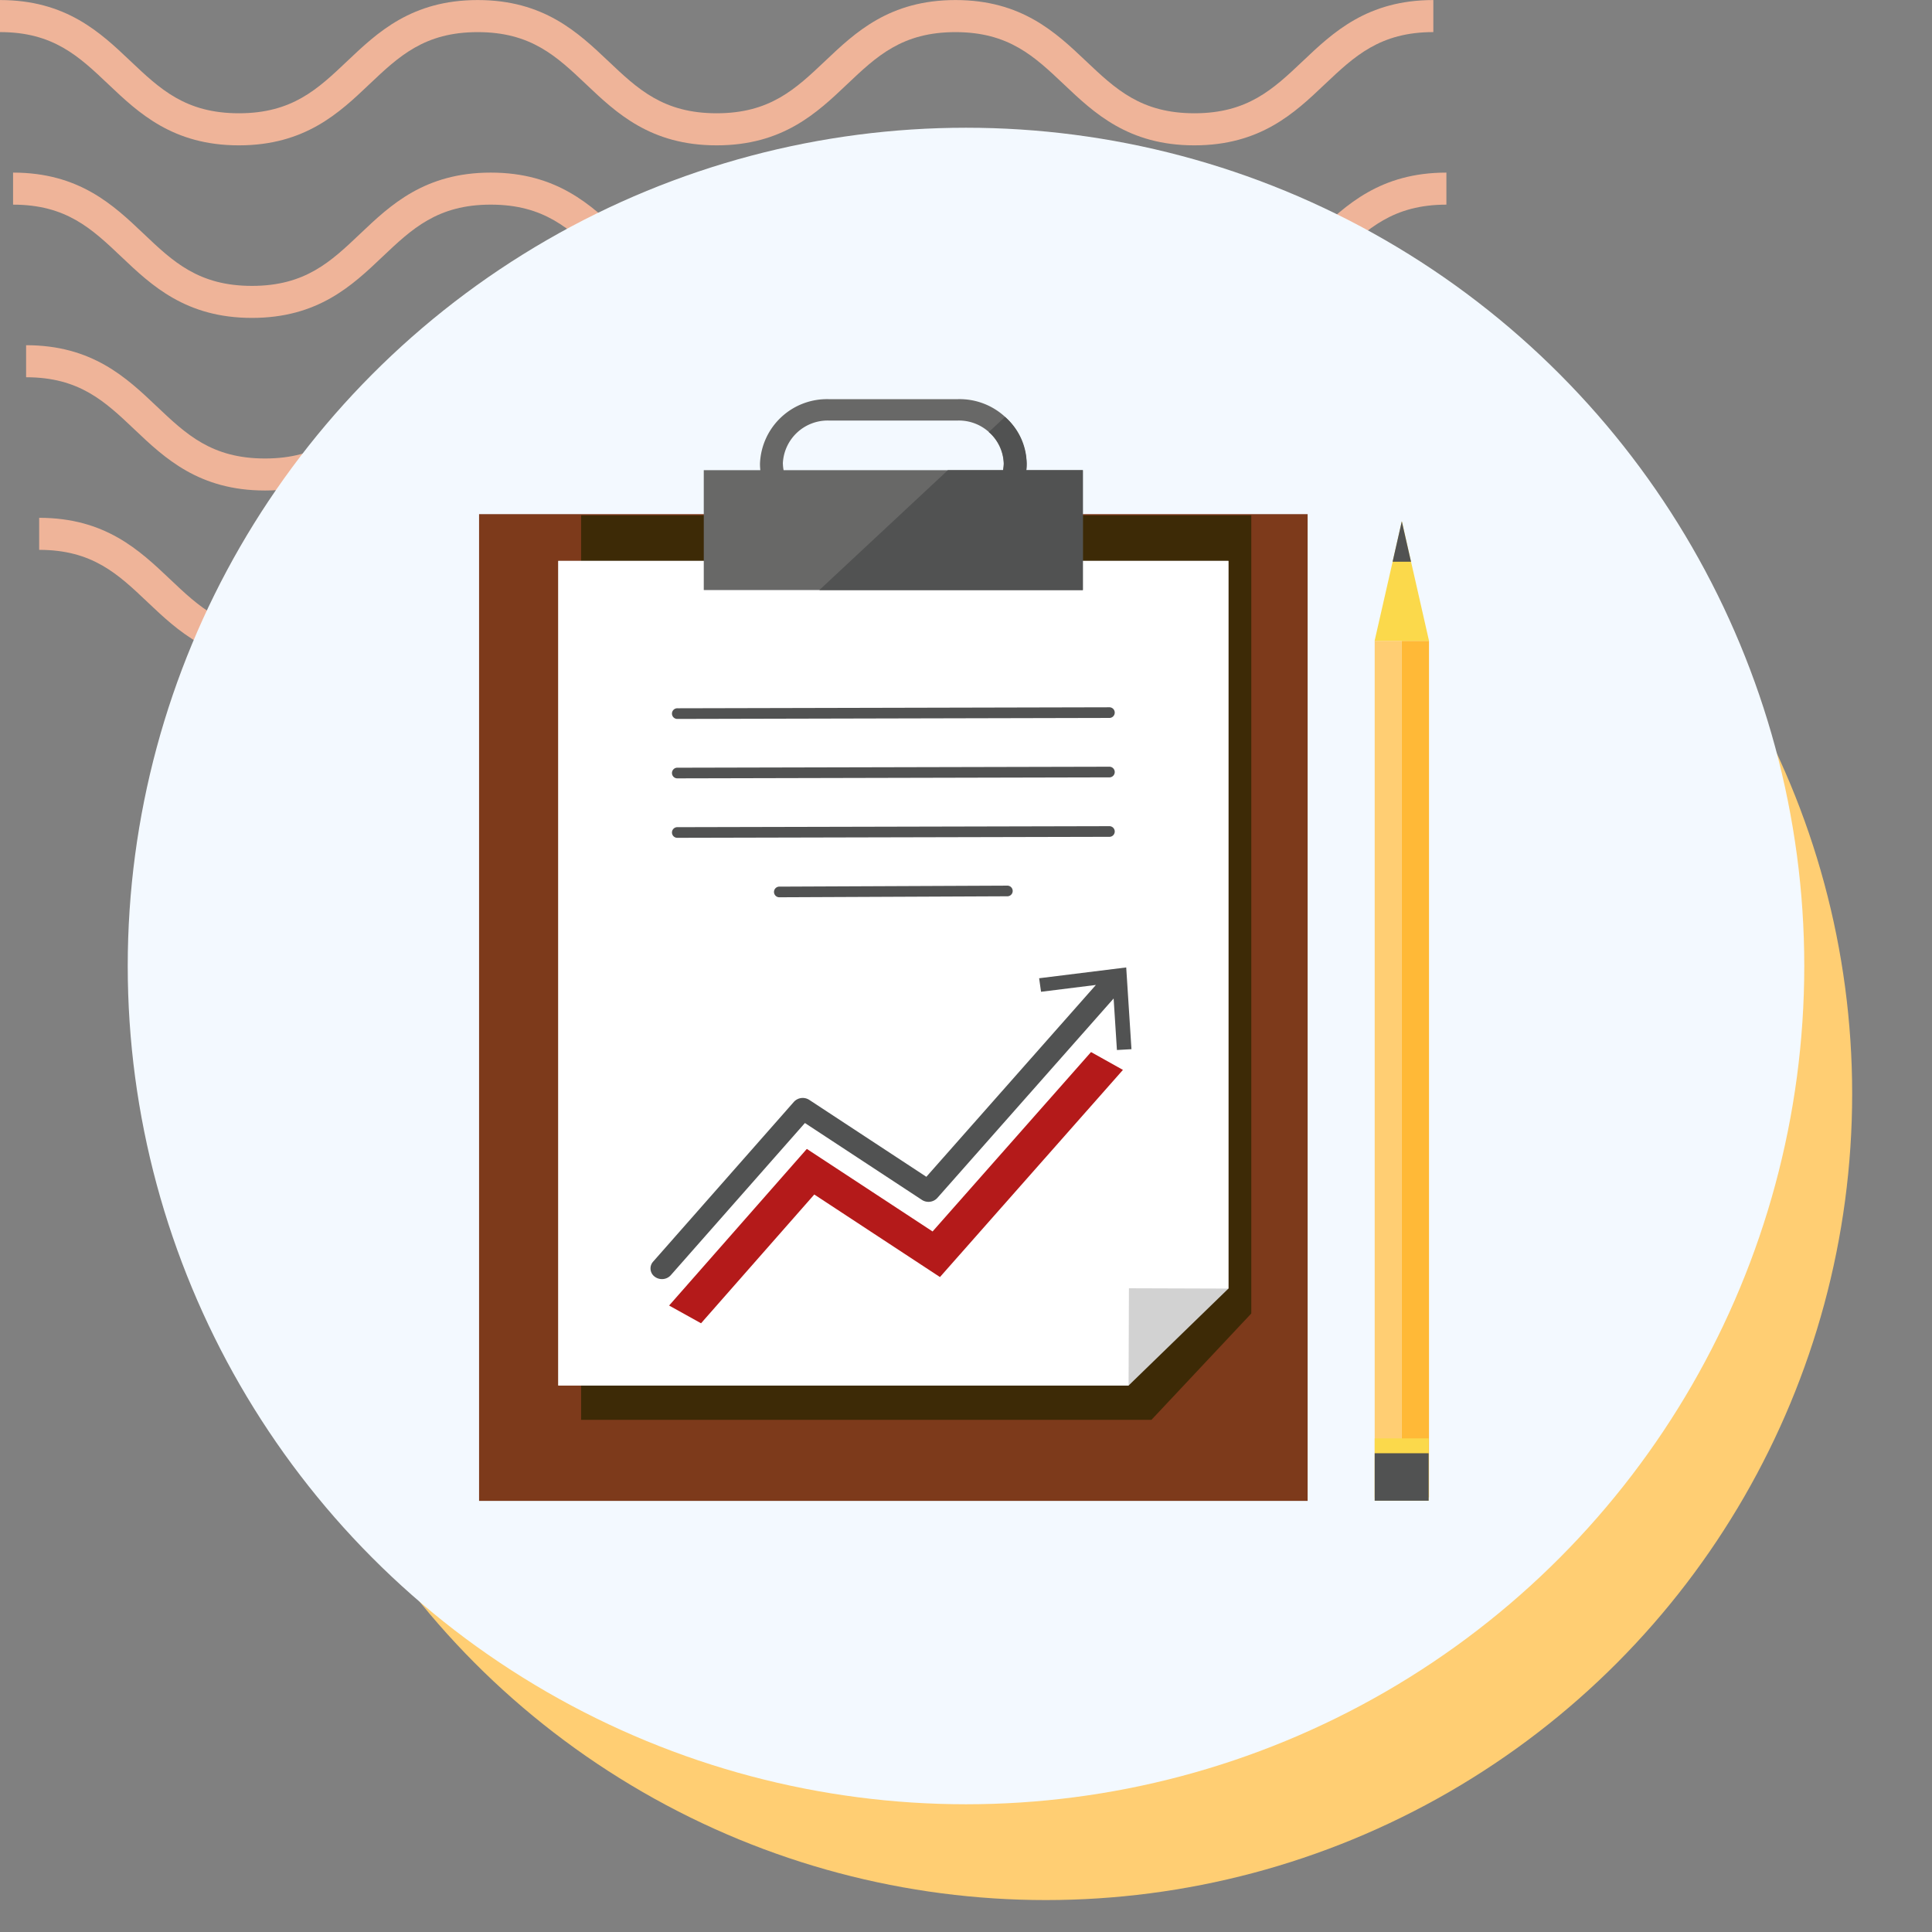 <svg xmlns="http://www.w3.org/2000/svg" xmlns:xlink="http://www.w3.org/1999/xlink" width="121" height="121" viewBox="0 0 121 121">
  <rect x="0" y="0" width="121" height="121" fill="#808080" stroke="none"/>
  <defs>
    <clipPath id="clip-path">
      <rect id="Rectangle_400938" data-name="Rectangle 400938" width="121" height="121" transform="translate(0 0)" fill="none"/>
    </clipPath>
    <clipPath id="clip-path-2">
      <rect id="Rectangle_401073" data-name="Rectangle 401073" width="92.219" height="41.532" fill="#efb499"/>
    </clipPath>
    <clipPath id="clip-path-3">
      <rect id="Rectangle_402276" data-name="Rectangle 402276" width="59.494" height="69" fill="none"/>
    </clipPath>
  </defs>
  <g id="Group_1101310" data-name="Group 1101310" transform="translate(-1090.996 -5846)">
    <g id="Group_1100440" data-name="Group 1100440" transform="translate(703.328 -167)">
      <rect id="Rectangle_401103" data-name="Rectangle 401103" width="121" height="121" transform="translate(387.668 6013)" fill="none"/>
      <g id="Group_1099348" data-name="Group 1099348" transform="translate(387.668 6013)">
        <g id="Group_1099282" data-name="Group 1099282">
          <g id="Group_1099281" data-name="Group 1099281" clip-path="url(#clip-path-2)">
            <path id="Path_873375" data-name="Path 873375" d="M74.8,9.1c-4.139,0-6.28-2.03-8.17-3.821-1.855-1.756-3.452-3.274-6.792-3.274s-4.937,1.517-6.792,3.274C51.161,7.072,49.023,9.1,44.881,9.1s-6.28-2.03-8.169-3.821C34.857,3.525,33.26,2.007,29.92,2.007s-4.937,1.517-6.789,3.274C21.241,7.072,19.1,9.1,14.962,9.1S8.679,7.072,6.789,5.281C4.937,3.525,3.34,2.007,0,2.007V0C4.139,0,6.28,2.033,8.17,3.821c1.855,1.759,3.452,3.274,6.792,3.274S19.9,5.58,21.75,3.824C23.637,2.033,25.781,0,29.92,0s6.283,2.033,8.17,3.821c1.855,1.759,3.452,3.274,6.792,3.274s4.937-1.514,6.792-3.274C53.56,2.033,55.7,0,59.843,0s6.283,2.033,8.17,3.821C69.867,5.58,71.464,7.094,74.8,7.094S79.742,5.58,81.6,3.821C83.483,2.033,85.624,0,89.766,0V2.007c-3.34,0-4.937,1.517-6.792,3.274C81.084,7.072,78.943,9.1,74.8,9.1" transform="translate(2.453 32.43)" fill="#efb499"/>
            <path id="Path_873376" data-name="Path 873376" d="M74.8,9.1c-4.139,0-6.283-2.03-8.17-3.824-1.855-1.756-3.452-3.27-6.792-3.27s-4.937,1.514-6.792,3.27C51.164,7.072,49.023,9.1,44.881,9.1s-6.283-2.03-8.17-3.824c-1.855-1.756-3.452-3.27-6.792-3.27s-4.937,1.517-6.789,3.27C21.241,7.072,19.1,9.1,14.962,9.1S8.679,7.072,6.789,5.278C4.937,3.522,3.34,2.007,0,2.007V0C4.139,0,6.283,2.03,8.17,3.821c1.855,1.759,3.452,3.274,6.792,3.274S19.9,5.58,21.75,3.821C23.637,2.03,25.781,0,29.92,0S36.2,2.03,38.093,3.821c1.852,1.759,3.449,3.274,6.789,3.274s4.937-1.514,6.792-3.274C53.56,2.03,55.7,0,59.843,0s6.283,2.03,8.17,3.821C69.867,5.58,71.464,7.094,74.8,7.094S79.742,5.58,81.6,3.821C83.486,2.03,85.627,0,89.769,0V2.007c-3.34,0-4.94,1.517-6.8,3.27C81.084,7.072,78.943,9.1,74.8,9.1" transform="translate(1.635 21.62)" fill="#efb499"/>
            <path id="Path_873377" data-name="Path 873377" d="M74.8,9.1c-4.139,0-6.283-2.03-8.169-3.824-1.855-1.756-3.452-3.27-6.792-3.27s-4.937,1.514-6.792,3.27C51.164,7.072,49.02,9.1,44.881,9.1s-6.283-2.03-8.17-3.824c-1.855-1.756-3.452-3.27-6.792-3.27s-4.937,1.517-6.789,3.27C21.241,7.072,19.1,9.1,14.962,9.1S8.678,7.072,6.789,5.278C4.937,3.522,3.34,2.007,0,2.007V0C4.139,0,6.283,2.03,8.169,3.821c1.851,1.759,3.452,3.274,6.792,3.274S19.9,5.58,21.75,3.821C23.637,2.03,25.781,0,29.92,0S36.2,2.03,38.093,3.821c1.852,1.759,3.449,3.274,6.789,3.274s4.937-1.514,6.792-3.274C53.56,2.03,55.7,0,59.843,0s6.283,2.03,8.17,3.821C69.867,5.58,71.464,7.094,74.8,7.094S79.742,5.58,81.6,3.821C83.486,2.03,85.624,0,89.769,0V2.007c-3.34,0-4.941,1.517-6.8,3.27C81.084,7.072,78.943,9.1,74.8,9.1" transform="translate(0.818 10.81)" fill="#efb499"/>
            <path id="Path_873378" data-name="Path 873378" d="M74.8,9.1c-4.139,0-6.28-2.03-8.17-3.821-1.855-1.756-3.452-3.27-6.792-3.27s-4.937,1.514-6.789,3.27C51.164,7.069,49.023,9.1,44.881,9.1s-6.28-2.03-8.169-3.821c-1.855-1.756-3.452-3.27-6.792-3.27s-4.937,1.514-6.789,3.267C21.245,7.069,19.1,9.1,14.962,9.1S8.678,7.069,6.789,5.278C4.937,3.522,3.34,2.007,0,2.007V0C4.139,0,6.283,2.03,8.17,3.821c1.855,1.756,3.452,3.27,6.792,3.27S19.9,5.577,21.75,3.821C23.64,2.03,25.781,0,29.92,0s6.28,2.03,8.173,3.821c1.852,1.756,3.449,3.27,6.789,3.27s4.937-1.514,6.792-3.27C53.563,2.03,55.7,0,59.843,0s6.28,2.03,8.17,3.821c1.855,1.756,3.452,3.27,6.792,3.27s4.937-1.514,6.792-3.27C83.486,2.03,85.627,0,89.769,0V2.007c-3.344,0-4.941,1.514-6.8,3.27C81.084,7.069,78.943,9.1,74.8,9.1" transform="translate(0 0.003)" fill="#efb499"/>
          </g>
        </g>
      </g>
      <circle id="Ellipse_11504" data-name="Ellipse 11504" cx="50.5" cy="50.5" r="50.5" transform="translate(402.668 6031)" fill="#ffce73"/>
      <circle id="Ellipse_11503" data-name="Ellipse 11503" cx="52.5" cy="52.5" r="52.5" transform="translate(395.668 6021)" fill="#f3f9ff"/>
    </g>
    <g id="Group_1100443" data-name="Group 1100443" transform="translate(1116.938 5871.804)">
      <rect id="Rectangle_401104" data-name="Rectangle 401104" width="68" height="69" transform="translate(0.062 -0.804)" fill="none"/>
      <g id="Group_1100473" data-name="Group 1100473" transform="translate(4.062 -0.804)">
        <rect id="Rectangle_402271" data-name="Rectangle 402271" width="1.709" height="53.646" transform="translate(57.785 15.135)" fill="#ffb937"/>
        <rect id="Rectangle_402272" data-name="Rectangle 402272" width="1.698" height="53.662" transform="translate(56.092 15.135)" fill="#ffce73"/>
        <path id="Path_880121" data-name="Path 880121" d="M529.76,79.714h3.407l-1.7-7.488Z" transform="translate(-473.673 -64.579)" fill="#fbd94b"/>
        <path id="Path_880122" data-name="Path 880122" d="M541.561,74.759l-.576-2.532-.576,2.532Z" transform="translate(-483.195 -64.58)" fill="#515252"/>
        <rect id="Rectangle_402273" data-name="Rectangle 402273" width="51.892" height="61.799" transform="translate(0 7.201)" fill="#7d3a1b"/>
        <path id="Path_880123" data-name="Path 880123" d="M96.087,172.613H60.369V115.962H102.34v49.99Z" transform="translate(-53.977 -108.689)" fill="#3d2a06"/>
        <path id="Path_880124" data-name="Path 880124" d="M82.566,147.327H46.848V95.68H88.819v45.574Z" transform="translate(-41.888 -85.551)" fill="#d2d2d2"/>
        <path id="Path_880125" data-name="Path 880125" d="M82.566,147.327H46.848V95.68H88.819v45.574l-6.231-.02Z" transform="translate(-41.888 -85.551)" fill="#fff"/>
        <g id="Group_1100472" data-name="Group 1100472">
          <g id="Group_1100471" data-name="Group 1100471" clip-path="url(#clip-path-3)">
            <path id="Path_880126" data-name="Path 880126" d="M153.148,4.447a3.738,3.738,0,0,0,.022-.408A4.2,4.2,0,0,0,148.839,0H140.8a4.2,4.2,0,0,0-4.332,4.039,3.765,3.765,0,0,0,.022.408h-3.542v7.508h23.74V4.447ZM137.9,4.039a2.811,2.811,0,0,1,2.9-2.7h8.035a2.811,2.811,0,0,1,2.9,2.7,2.54,2.54,0,0,1-.044.408H137.947a2.53,2.53,0,0,1-.044-.408" transform="translate(-118.875)" fill="#686867"/>
            <path id="Path_880127" data-name="Path 880127" d="M131.536,365.66l-.329-5.12-5.454.677.12.848,3.435-.428L118.69,373.652l-7.331-4.816a.751.751,0,0,0-.965.122l-8.818,10.01a.637.637,0,0,0,.1.939.745.745,0,0,0,.454.152.737.737,0,0,0,.554-.244l8.4-9.531,7.329,4.815a.752.752,0,0,0,.964-.121l11.042-12.493.206,3.227Z" transform="translate(-90.677 -324.95)" fill="#515252"/>
            <path id="Path_880128" data-name="Path 880128" d="M138.85,414.234l-9.924,11.236L121.05,420.3l-8.625,9.809,2,1.111,7.092-8.065,7.871,5.17,11.46-12.974Z" transform="translate(-100.523 -373.344)" fill="#b41a1a"/>
            <path id="Path_880129" data-name="Path 880129" d="M114.408,196.2h0l27.026-.062a.334.334,0,1,0,0-.667h0l-27.026.062a.334.334,0,1,0,0,.667" transform="translate(-101.975 -176.174)" fill="#515252"/>
            <path id="Path_880130" data-name="Path 880130" d="M141.434,270.918h0l-27.026.062a.334.334,0,1,0,0,.667h0l27.026-.062a.334.334,0,1,0,0-.667" transform="translate(-101.975 -244.175)" fill="#515252"/>
            <path id="Path_880131" data-name="Path 880131" d="M189.016,308.642h0l-14.245.062a.334.334,0,1,0,0,.667h0l14.245-.062a.334.334,0,1,0,0-.667" transform="translate(-155.948 -278.175)" fill="#515252"/>
            <path id="Path_880132" data-name="Path 880132" d="M141.434,233.193h0l-27.026.062a.334.334,0,1,0,0,.667h0l27.026-.062a.334.334,0,1,0,0-.667" transform="translate(-101.975 -210.174)" fill="#515252"/>
            <path id="Path_880133" data-name="Path 880133" d="M214.234,14.59a3.738,3.738,0,0,0,.022-.408,3.9,3.9,0,0,0-1.357-2.928l-1.016.947a2.612,2.612,0,0,1,.941,1.981,2.528,2.528,0,0,1-.044.408h-3.459L201.269,22.1h16.507V14.59Z" transform="translate(-179.96 -10.143)" fill="#515252"/>
            <rect id="Rectangle_402274" data-name="Rectangle 402274" width="3.379" height="3.903" transform="translate(56.092 65.085)" fill="#fbd94b"/>
            <rect id="Rectangle_402275" data-name="Rectangle 402275" width="3.379" height="2.972" transform="translate(56.092 66.016)" fill="#515252"/>
          </g>
        </g>
      </g>
    </g>
  </g>
</svg>

